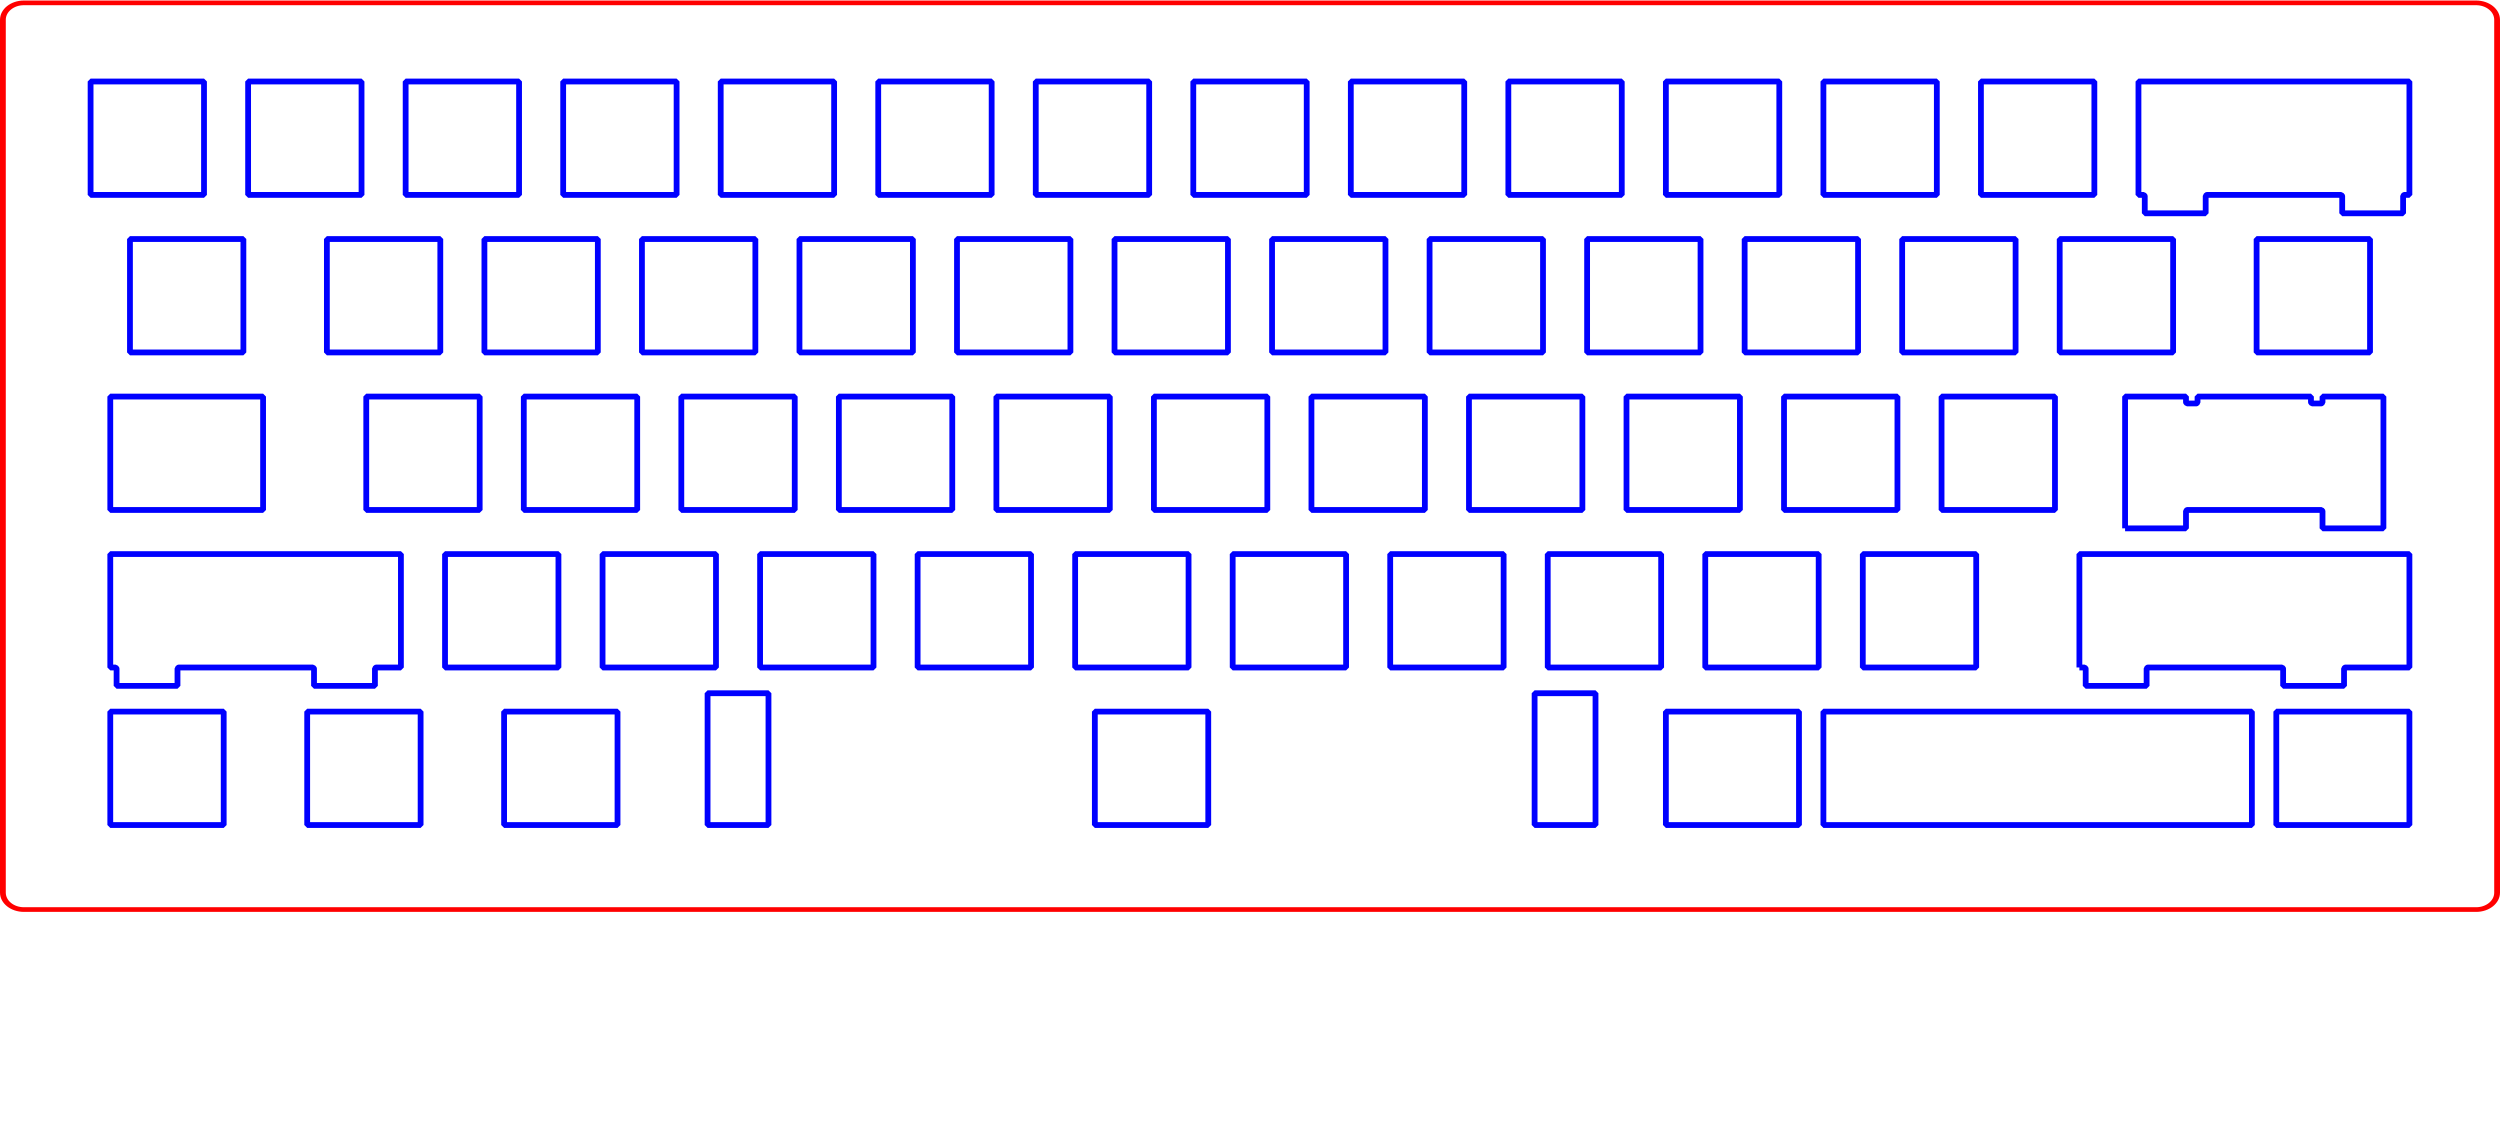 <?xml version="1.0" encoding="utf-8"?>
<svg viewBox="0 265 3023.26 1105" height="137.225mm" version="1.2" width="302.326mm" id="svg2154" preserveAspectRatio="xMidYMin" xmlns="http://www.w3.org/2000/svg">
  <title id="title2">FreeCAD SVG Export</title>
  <desc id="desc4">Drawing page: Page exported from FreeCAD document: grabert</desc>
  <g id="layer4" style="display:inline" transform="translate(-2.646,-2.646)">
    <path id="path420" style="font-style:normal;font-weight:400;font-size:31.75px;font-family:'Sans Serif';fill:none;stroke:#0000ff;stroke-width:7;stroke-linecap:round;stroke-linejoin:bevel;stroke-opacity:1" d="m 136.006,1265.346 c 45.72,0 91.44,0 137.16,0 0,-45.72 0,-91.44 0,-137.16 -45.72,0 -91.44,0 -137.16,0 0,45.72 0,91.44 0,137.16 z"/>
    <path id="path500" style="font-style:normal;font-weight:400;font-size:31.75px;font-family:'Sans Serif';fill:none;stroke:#0000ff;stroke-width:7;stroke-linecap:round;stroke-linejoin:bevel;stroke-opacity:1" d="m 858.32,1265.346 c 24.553,0 49.107,0 73.66,0 0,-53.13 0,-106.26 0,-159.391 -24.553,0 -49.107,0 -73.66,0 0,53.13 0,106.26 0,159.391 z"/>
    <path id="path636" style="font-style:normal;font-weight:400;font-size:31.75px;font-family:'Sans Serif';fill:none;stroke:#0000ff;stroke-width:7;stroke-linecap:round;stroke-linejoin:bevel;stroke-opacity:1" d="m 445.564,884.346 c 45.722,0 91.444,0 137.166,0 0,-45.72 0,-91.44 0,-137.16 -45.722,0 -91.444,0 -137.166,0 0,45.72 0,91.44 0,137.16 z"/>
    <path id="path764" style="font-style:normal;font-weight:400;font-size:31.75px;font-family:'Sans Serif';fill:none;stroke:#0000ff;stroke-width:7;stroke-linecap:round;stroke-linejoin:bevel;stroke-opacity:1" d="m 1207.576,884.346 c 45.717,0 91.434,0 137.15,0 0,-45.72 0,-91.44 0,-137.16 -45.717,0 -91.434,0 -137.15,0 0,45.72 0,91.44 0,137.16 z"/>
    <path id="path828" style="font-style:normal;font-weight:400;font-size:31.75px;font-family:'Sans Serif';fill:none;stroke:#0000ff;stroke-width:7;stroke-linecap:round;stroke-linejoin:bevel;stroke-opacity:1" d="m 1858.445,1265.346 c 24.553,0 49.107,0 73.66,0 0,-53.13 0,-106.26 0,-159.391 -24.553,0 -49.107,0 -73.66,0 0,53.13 0,106.26 0,159.391 z"/>
    <path id="path876" style="font-style:normal;font-weight:400;font-size:31.75px;font-family:'Sans Serif';fill:none;stroke:#0000ff;stroke-width:7;stroke-linecap:round;stroke-linejoin:bevel;stroke-opacity:1" d="m 2755.385,1265.346 c 53.657,0 107.314,0 160.971,0 0,-45.72 0,-91.44 0,-137.16 -53.657,0 -107.314,0 -160.971,0 0,45.72 0,91.44 0,137.16 z"/>
    <path id="path988" style="font-style:normal;font-weight:400;font-size:31.75px;font-family:'Sans Serif';fill:none;stroke:#0000ff;stroke-width:7;stroke-linecap:round;stroke-linejoin:bevel;stroke-opacity:1" d="m 1969.576,884.346 c 45.717,0 91.434,0 137.15,0 0,-45.72 0,-91.44 0,-137.16 -45.717,0 -91.434,0 -137.15,0 0,45.72 0,91.44 0,137.16 z"/>
    <path id="path1384" style="font-style:normal;font-weight:400;font-size:31.75px;font-family:'Sans Serif';fill:none;stroke:#0000ff;stroke-width:7;stroke-linecap:round;stroke-linejoin:bevel;stroke-opacity:1" d="m 874.195,503.346 c 45.72,0 91.44,0 137.16,0 0,-45.72 0,-91.44 0,-137.16 -45.72,0 -91.44,0 -137.16,0 0,45.72 0,91.44 0,137.16 z"/>
    <path id="path1576" style="font-style:normal;font-weight:400;font-size:31.75px;font-family:'Sans Serif';fill:none;stroke:#0000ff;stroke-width:7;stroke-linecap:round;stroke-linejoin:bevel;stroke-opacity:1" d="m 1636.195,503.346 c 45.72,0 91.44,0 137.16,0 0,-45.72 0,-91.44 0,-137.16 -45.72,0 -91.44,0 -137.16,0 0,45.72 0,91.44 0,137.16 z"/>
    <path id="path1656" style="font-style:normal;font-weight:400;font-size:31.75px;font-family:'Sans Serif';fill:none;stroke:#0000ff;stroke-width:7;stroke-linecap:round;stroke-linejoin:bevel;stroke-opacity:1" d="m 2731.564,693.846 c 45.721,0 91.441,0 137.162,0 0,-45.72 0,-91.44 0,-137.16 -45.721,0 -91.441,0 -137.162,0 0,45.72 0,91.44 0,137.16 z"/>
    <path id="path1672" style="font-style:normal;font-weight:400;font-size:31.75px;font-family:'Sans Serif';fill:none;stroke:#0000ff;stroke-width:7;stroke-linecap:round;stroke-linejoin:bevel;stroke-opacity:1" d="m 2207.695,503.346 c 45.72,0 91.44,0 137.16,0 0,-45.72 0,-91.44 0,-137.16 -45.72,0 -91.44,0 -137.16,0 0,45.72 0,91.44 0,137.16 z"/>
    <path id="path1256" style="font-style:normal;font-weight:400;font-size:31.75px;font-family:'Sans Serif';display:inline;fill:none;stroke:#0000ff;stroke-width:7;stroke-linecap:round;stroke-linejoin:bevel;stroke-opacity:1" d="m 112.195,503.346 c 45.72,0 91.44,0 137.16,0 0,-45.72 0,-91.44 0,-137.16 -45.72,0 -91.44,0 -137.16,0 0,45.72 0,91.44 0,137.16 z"/>
  </g>
  <g id="layer5" style="display:inline" transform="translate(-2.646,-2.646)">
    <path id="path484" style="font-style:normal;font-weight:400;font-size:31.75px;font-family:'Sans Serif';fill:none;stroke:#0000ff;stroke-width:7;stroke-linecap:round;stroke-linejoin:bevel;stroke-opacity:1" d="m 1326.635,1265.346 c 45.721,0 91.441,0 137.162,0 0,-45.72 0,-91.44 0,-137.16 -45.721,0 -91.441,0 -137.162,0 0,45.72 0,91.44 0,137.16 z"/>
    <path id="path612" style="font-style:normal;font-weight:400;font-size:31.75px;font-family:'Sans Serif';fill:none;stroke:#0000ff;stroke-width:7;stroke-linecap:round;stroke-linejoin:bevel;stroke-opacity:1" d="m 136.006,884.346 c 61.597,0 123.194,0 184.791,0 -10e-6,-45.72 0,-91.44 0,-137.16 -61.597,0 -123.194,0 -184.791,0 0,45.72 0,91.44 0,137.16 z"/>
    <path id="path748" style="font-style:normal;font-weight:400;font-size:31.75px;font-family:'Sans Serif';fill:none;stroke:#0000ff;stroke-width:7;stroke-linecap:round;stroke-linejoin:bevel;stroke-opacity:1" d="m 1017.076,884.346 c 45.717,0 91.434,0 137.15,0 0,-45.72 0,-91.44 0,-137.16 -45.717,0 -91.434,0 -137.15,0 0,45.72 0,91.44 0,137.16 z"/>
    <path id="path780" style="font-style:normal;font-weight:400;font-size:31.75px;font-family:'Sans Serif';fill:none;stroke:#0000ff;stroke-width:7;stroke-linecap:round;stroke-linejoin:bevel;stroke-opacity:1" d="m 1398.076,884.346 c 45.717,0 91.434,0 137.15,0 0,-45.72 0,-91.44 0,-137.16 -45.717,0 -91.434,0 -137.15,0 0,45.72 0,91.44 0,137.16 z"/>
    <path id="path844" style="font-style:normal;font-weight:400;font-size:31.75px;font-family:'Sans Serif';fill:none;stroke:#0000ff;stroke-width:7;stroke-linecap:round;stroke-linejoin:bevel;stroke-opacity:1" d="m 2207.695,1265.346 c 172.72,0 345.44,0 518.16,0 0,-45.72 0,-91.44 0,-137.16 -172.72,0 -345.44,0 -518.16,0 0,45.72 0,91.44 0,137.16 z"/>
    <path id="path908" style="font-style:normal;font-weight:400;font-size:31.75px;font-family:'Sans Serif';fill:none;stroke:#0000ff;stroke-width:7;stroke-linecap:round;stroke-linejoin:bevel;stroke-opacity:1" d="m 1683.826,1074.846 c 45.717,0 91.434,0 137.15,0 0,-45.72 0,-91.44 0,-137.16 -45.717,0 -91.434,0 -137.15,0 0,45.72 0,91.44 0,137.16 z"/>
    <path id="path1288" style="font-style:normal;font-weight:400;font-size:31.75px;font-family:'Sans Serif';fill:none;stroke:#0000ff;stroke-width:7;stroke-linecap:round;stroke-linejoin:bevel;stroke-opacity:1" d="m 493.195,503.346 c 45.72,0 91.44,0 137.16,0 0,-45.72 0,-91.44 0,-137.16 -45.72,0 -91.44,0 -137.16,0 0,45.72 0,91.44 0,137.16 z"/>
    <path id="path1560" style="font-style:normal;font-weight:400;font-size:31.75px;font-family:'Sans Serif';fill:none;stroke:#0000ff;stroke-width:7;stroke-linecap:round;stroke-linejoin:bevel;stroke-opacity:1" d="m 2112.445,693.846 c 45.72,0 91.44,0 137.16,0 0,-45.72 0,-91.44 0,-137.16 -45.72,0 -91.44,0 -137.16,0 0,45.72 0,91.44 0,137.16 z"/>
    <path id="path1592" style="font-style:normal;font-weight:400;font-size:31.75px;font-family:'Sans Serif';fill:none;stroke:#0000ff;stroke-width:7;stroke-linecap:round;stroke-linejoin:bevel;stroke-opacity:1" d="m 1826.695,503.346 c 45.72,0 91.44,0 137.16,0 0,-45.72 0,-91.44 0,-137.16 -45.72,0 -91.44,0 -137.16,0 0,45.72 0,91.44 0,137.16 z"/>
    <path id="path452" style="font-style:normal;font-weight:400;font-size:31.75px;font-family:'Sans Serif';display:inline;fill:none;stroke:#0000ff;stroke-width:7;stroke-linecap:round;stroke-linejoin:bevel;stroke-opacity:1" d="m 612.258,1265.346 c 45.72,0 91.44,0 137.16,0 0,-45.72 0,-91.44 0,-137.16 -45.72,0 -91.44,0 -137.16,0 0,45.72 0,91.44 0,137.16 z"/>
    <path id="path1416" style="font-style:normal;font-weight:400;font-size:31.75px;font-family:'Sans Serif';display:inline;fill:none;stroke:#0000ff;stroke-width:7;stroke-linecap:round;stroke-linejoin:bevel;stroke-opacity:1" d="m 1255.195,503.346 c 45.72,0 91.44,0 137.16,0 0,-45.72 0,-91.44 0,-137.16 -45.72,0 -91.44,0 -137.16,0 0,45.72 0,91.44 0,137.16 z"/>
    <path id="path1704" style="font-style:normal;font-weight:400;font-size:31.75px;font-family:'Sans Serif';display:inline;fill:none;stroke:#0000ff;stroke-width:7;stroke-linecap:round;stroke-linejoin:bevel;stroke-opacity:1" d="m 2588.695,503.346 c 2.116,0 4.233,0 6.35,0 0.4,0.466 0.987,0.855 1.27,1.37 0,6.954 0,13.907 0,20.861 24.554,0 49.108,0 73.662,0 0,-6.987 0,-13.974 0,-20.961 0.466,-0.4 0.855,-0.987 1.369,-1.27 54.154,0 108.307,0 162.46,0 0.4,0.466 0.987,0.855 1.27,1.37 0,6.954 0,13.907 0,20.861 24.553,0 49.107,0 73.66,0 0,-6.987 0,-13.974 0,-20.961 0.466,-0.4 0.855,-0.987 1.37,-1.27 2.083,0 4.166,0 6.25,0 0,-45.72 0,-91.44 0,-137.16 -109.22,0 -218.44,0 -327.66,0 0,45.72 0,91.44 0,137.16 z"/>
  </g>
  <g id="layer6" style="display:inline" transform="translate(-2.646,-2.646)">
    <path id="path436" style="font-style:normal;font-weight:400;font-size:31.75px;font-family:'Sans Serif';fill:none;stroke:#0000ff;stroke-width:7;stroke-linecap:round;stroke-linejoin:bevel;stroke-opacity:1" d="m 374.135,1265.346 c 45.721,0 91.441,0 137.162,0 -10e-6,-45.72 0,-91.44 0,-137.16 -45.721,0 -91.441,0 -137.162,0 0,45.72 0,91.44 0,137.16 z"/>
    <path id="path700" style="font-style:normal;font-weight:400;font-size:31.75px;font-family:'Sans Serif';fill:none;stroke:#0000ff;stroke-width:7;stroke-linecap:round;stroke-linejoin:bevel;stroke-opacity:1" d="m 1112.326,1074.846 c 45.717,0 91.434,0 137.15,0 0,-45.72 0,-91.44 0,-137.16 -45.717,0 -91.434,0 -137.15,0 0,45.72 0,91.44 0,137.16 z"/>
    <path id="path1120" style="font-style:normal;font-weight:400;font-size:31.75px;font-family:'Sans Serif';fill:none;stroke:#0000ff;stroke-width:7;stroke-linecap:round;stroke-linejoin:bevel;stroke-opacity:1" d="m 2350.576,884.346 c 45.717,0 91.434,0 137.15,0 0,-45.72 0,-91.44 0,-137.16 -45.717,0 -91.434,0 -137.15,0 0,45.72 0,91.44 0,137.16 z"/>
    <path id="path1272" style="font-style:normal;font-weight:400;font-size:31.75px;font-family:'Sans Serif';fill:none;stroke:#0000ff;stroke-width:7;stroke-linecap:round;stroke-linejoin:bevel;stroke-opacity:1" d="m 302.695,503.346 c 45.72,0 91.44,0 137.16,0 0,-45.72 0,-91.44 0,-137.16 -45.72,0 -91.44,0 -137.16,0 0,45.72 0,91.44 0,137.16 z"/>
    <path id="path1320" style="font-style:normal;font-weight:400;font-size:31.75px;font-family:'Sans Serif';fill:none;stroke:#0000ff;stroke-width:7;stroke-linecap:round;stroke-linejoin:bevel;stroke-opacity:1" d="m 778.945,693.846 c 45.72,0 91.44,0 137.16,0 0,-45.72 0,-91.44 0,-137.16 -45.72,0 -91.44,0 -137.16,0 0,45.72 0,91.44 0,137.16 z"/>
    <path id="path1432" style="font-style:normal;font-weight:400;font-size:31.75px;font-family:'Sans Serif';fill:none;stroke:#0000ff;stroke-width:7;stroke-linecap:round;stroke-linejoin:bevel;stroke-opacity:1" d="m 1445.695,503.346 c 45.72,0 91.44,0 137.16,0 0,-45.72 0,-91.44 0,-137.16 -45.72,0 -91.44,0 -137.16,0 0,45.72 0,91.44 0,137.16 z"/>
    <path id="path1608" style="font-style:normal;font-weight:400;font-size:31.75px;font-family:'Sans Serif';fill:none;stroke:#0000ff;stroke-width:7;stroke-linecap:round;stroke-linejoin:bevel;stroke-opacity:1" d="m 2017.195,503.346 c 45.72,0 91.44,0 137.16,0 0,-45.72 0,-91.44 0,-137.16 -45.72,0 -91.44,0 -137.16,0 0,45.72 0,91.44 0,137.16 z"/>
    <path id="path812" style="font-style:normal;font-weight:400;font-size:31.75px;font-family:'Sans Serif';display:inline;fill:none;stroke:#0000ff;stroke-width:7;stroke-linecap:round;stroke-linejoin:bevel;stroke-opacity:1" d="m 2017.195,1265.346 c 53.657,0 107.314,0 160.971,0 0,-45.72 0,-91.44 0,-137.16 -53.657,0 -107.314,0 -160.971,0 0,45.72 0,91.44 0,137.16 z"/>
  </g>
  <g id="layer7" style="display:inline" transform="translate(-2.646,-2.646)">
    <path id="path668" style="font-style:normal;font-weight:400;font-size:31.75px;font-family:'Sans Serif';fill:none;stroke:#0000ff;stroke-width:7;stroke-linecap:round;stroke-linejoin:bevel;stroke-opacity:1" d="m 731.32,1074.846 c 45.72,0 91.44,0 137.16,0 0,-45.72 0,-91.44 0,-137.16 -45.72,0 -91.44,0 -137.16,0 0,45.72 0,91.44 0,137.16 z"/>
    <path id="path924" style="font-style:normal;font-weight:400;font-size:31.75px;font-family:'Sans Serif';fill:none;stroke:#0000ff;stroke-width:7;stroke-linecap:round;stroke-linejoin:bevel;stroke-opacity:1" d="m 1874.326,1074.846 c 45.717,0 91.434,0 137.15,0 0,-45.72 0,-91.44 0,-137.16 -45.717,0 -91.434,0 -137.15,0 0,45.72 0,91.44 0,137.16 z"/>
    <path id="path1036" style="font-style:normal;font-weight:400;font-size:31.75px;font-family:'Sans Serif';fill:none;stroke:#0000ff;stroke-width:7;stroke-linecap:round;stroke-linejoin:bevel;stroke-opacity:1" d="m 2517.256,1074.846 c 2.116,0 4.233,0 6.35,0 0.4,0.466 0.987,0.855 1.27,1.369 0,6.954 0,13.907 0,20.861 24.554,0 49.108,0 73.662,0 0,-6.987 0,-13.974 0,-20.961 0.466,-0.4 0.855,-0.987 1.369,-1.27 54.153,0 108.306,0 162.459,0 0.4,0.466 0.987,0.855 1.27,1.369 0,6.954 0,13.907 0,20.861 24.554,0 49.108,0 73.662,0 0,-6.987 0,-13.974 0,-20.961 0.466,-0.4 0.855,-0.987 1.369,-1.27 25.896,0 51.793,0 77.689,0 0,-45.72 0,-91.44 0,-137.16 -133.033,0 -266.066,0 -399.1,0 0,45.72 0,91.44 0,137.16 z"/>
    <path id="path1224" style="font-style:normal;font-weight:400;font-size:31.75px;font-family:'Sans Serif';fill:none;stroke:#0000ff;stroke-width:7;stroke-linecap:round;stroke-linejoin:bevel;stroke-opacity:1" d="m 397.945,693.846 c 45.72,0 91.44,0 137.16,0 0,-45.72 0,-91.44 0,-137.16 -45.72,0 -91.44,0 -137.16,0 0,45.72 0,91.44 0,137.16 z"/>
    <path id="path1368" style="font-style:normal;font-weight:400;font-size:31.75px;font-family:'Sans Serif';fill:none;stroke:#0000ff;stroke-width:7;stroke-linecap:round;stroke-linejoin:bevel;stroke-opacity:1" d="m 1350.445,693.846 c 45.72,0 91.44,0 137.16,0 0,-45.72 0,-91.44 0,-137.16 -45.72,0 -91.44,0 -137.16,0 0,45.72 0,91.44 0,137.16 z"/>
    <path id="path1688" style="font-style:normal;font-weight:400;font-size:31.75px;font-family:'Sans Serif';fill:none;stroke:#0000ff;stroke-width:7;stroke-linecap:round;stroke-linejoin:bevel;stroke-opacity:1" d="m 2398.195,503.346 c 45.72,0 91.44,0 137.16,0 0,-45.72 0,-91.44 0,-137.16 -45.72,0 -91.44,0 -137.16,0 0,45.72 0,91.44 0,137.16 z"/>
  </g>
  <g id="layer8" style="display:inline" transform="translate(-2.646,-2.646)">
    <path id="path596" style="font-style:normal;font-weight:400;font-size:31.75px;font-family:'Sans Serif';fill:none;stroke:#0000ff;stroke-width:7;stroke-linecap:round;stroke-linejoin:bevel;stroke-opacity:1" d="m 540.82,1074.846 c 45.72,0 91.44,0 137.16,0 0,-45.72 0,-91.44 0,-137.16 -45.72,0 -91.44,0 -137.16,0 0,45.72 0,91.44 0,137.16 z"/>
    <path id="path732" style="font-style:normal;font-weight:400;font-size:31.75px;font-family:'Sans Serif';fill:none;stroke:#0000ff;stroke-width:7;stroke-linecap:round;stroke-linejoin:bevel;stroke-opacity:1" d="m 826.57,884.346 c 45.72,0 91.44,0 137.16,0 0,-45.72 0,-91.44 0,-137.16 -45.72,0 -91.44,0 -137.16,0 0,45.72 0,91.44 0,137.16 z"/>
    <path id="path892" style="font-style:normal;font-weight:400;font-size:31.75px;font-family:'Sans Serif';fill:none;stroke:#0000ff;stroke-width:7;stroke-linecap:round;stroke-linejoin:bevel;stroke-opacity:1" d="m 1493.326,1074.846 c 45.717,0 91.434,0 137.15,0 0,-45.72 0,-91.44 0,-137.16 -45.717,0 -91.434,0 -137.15,0 0,45.72 0,91.44 0,137.16 z"/>
    <path id="path1020" style="font-style:normal;font-weight:400;font-size:31.75px;font-family:'Sans Serif';fill:none;stroke:#0000ff;stroke-width:7;stroke-linecap:round;stroke-linejoin:bevel;stroke-opacity:1" d="m 2255.326,1074.846 c 45.717,0 91.434,0 137.15,0 0,-45.72 0,-91.44 0,-137.16 -45.717,0 -91.434,0 -137.15,0 0,45.72 0,91.44 0,137.16 z"/>
    <path id="path1208" style="font-style:normal;font-weight:400;font-size:31.75px;font-family:'Sans Serif';fill:none;stroke:#0000ff;stroke-width:7;stroke-linecap:round;stroke-linejoin:bevel;stroke-opacity:1" d="m 159.814,693.846 c 45.721,0 91.441,0 137.162,0 0,-45.72 0,-91.44 0,-137.16 -45.721,0 -91.441,0 -137.162,0 0,45.72 0,91.44 0,137.16 z"/>
    <path id="path1304" style="font-style:normal;font-weight:400;font-size:31.75px;font-family:'Sans Serif';fill:none;stroke:#0000ff;stroke-width:7;stroke-linecap:round;stroke-linejoin:bevel;stroke-opacity:1" d="m 683.695,503.346 c 45.72,0 91.44,0 137.16,0 0,-45.72 0,-91.44 0,-137.16 -45.72,0 -91.44,0 -137.16,0 0,45.72 0,91.44 0,137.16 z"/>
    <path id="path1352" style="font-style:normal;font-weight:400;font-size:31.75px;font-family:'Sans Serif';fill:none;stroke:#0000ff;stroke-width:7;stroke-linecap:round;stroke-linejoin:bevel;stroke-opacity:1" d="m 1159.945,693.846 c 45.72,0 91.44,0 137.16,0 0,-45.72 0,-91.44 0,-137.16 -45.72,0 -91.44,0 -137.16,0 0,45.72 0,91.44 0,137.16 z"/>
    <path id="path1544" style="font-style:normal;font-weight:400;font-size:31.75px;font-family:'Sans Serif';fill:none;stroke:#0000ff;stroke-width:7;stroke-linecap:round;stroke-linejoin:bevel;stroke-opacity:1" d="m 1921.945,693.846 c 45.72,0 91.44,0 137.16,0 0,-45.72 0,-91.44 0,-137.16 -45.72,0 -91.44,0 -137.16,0 0,45.72 0,91.44 0,137.16 z"/>
    <path id="path1640" style="font-style:normal;font-weight:400;font-size:31.75px;font-family:'Sans Serif';fill:none;stroke:#0000ff;stroke-width:7;stroke-linecap:round;stroke-linejoin:bevel;stroke-opacity:1" d="m 2493.445,693.846 c 45.72,0 91.44,0 137.16,0 0,-45.72 0,-91.44 0,-137.16 -45.72,0 -91.44,0 -137.16,0 0,45.72 0,91.44 0,137.16 z"/>
  </g>
  <g id="layer9" style="display:inline" transform="translate(-2.646,-2.646)">
    <path id="path516" style="font-style:normal;font-weight:400;font-size:31.75px;font-family:'Sans Serif';fill:none;stroke:#0000ff;stroke-width:7;stroke-linecap:round;stroke-linejoin:bevel;stroke-opacity:1" d="m 136.006,1074.846 c 2.117,0 4.233,0 6.35,0 0.4,0.466 0.987,0.855 1.27,1.369 0,6.954 0,13.907 0,20.861 24.554,0 49.108,0 73.662,0 0,-6.987 0,-13.974 0,-20.961 0.466,-0.4 0.855,-0.987 1.37,-1.27 54.153,0 108.306,0 162.459,0 0.4,0.466 0.987,0.855 1.27,1.369 0,6.954 0,13.907 0,20.861 24.554,0 49.108,0 73.662,0 0,-6.987 -10e-6,-13.974 0,-20.961 0.466,-0.4 0.855,-0.987 1.37,-1.27 10.02,0 20.04,0 30.06,0 0,-45.72 0,-91.44 0,-137.16 -117.157,0 -234.314,0 -351.471,0 0,45.72 0,91.44 0,137.16 z"/>
    <path id="path716" style="font-style:normal;font-weight:400;font-size:31.75px;font-family:'Sans Serif';fill:none;stroke:#0000ff;stroke-width:7;stroke-linecap:round;stroke-linejoin:bevel;stroke-opacity:1" d="m 1302.826,1074.846 c 45.717,0 91.434,0 137.15,0 0,-45.72 0,-91.44 0,-137.16 -45.717,0 -91.434,0 -137.15,0 0,45.72 0,91.44 0,137.16 z"/>
    <path id="path940" style="font-style:normal;font-weight:400;font-size:31.75px;font-family:'Sans Serif';fill:none;stroke:#0000ff;stroke-width:7;stroke-linecap:round;stroke-linejoin:bevel;stroke-opacity:1" d="m 2064.826,1074.846 c 45.717,0 91.434,0 137.15,0 0,-45.72 0,-91.44 0,-137.16 -45.717,0 -91.434,0 -137.15,0 0,45.72 0,91.44 0,137.16 z"/>
    <path id="path1400" style="font-style:normal;font-weight:400;font-size:31.75px;font-family:'Sans Serif';fill:none;stroke:#0000ff;stroke-width:7;stroke-linecap:round;stroke-linejoin:bevel;stroke-opacity:1" d="m 1064.695,503.346 c 45.72,0 91.44,0 137.16,0 0,-45.72 0,-91.44 0,-137.16 -45.72,0 -91.44,0 -137.16,0 0,45.72 0,91.44 0,137.16 z"/>
    <path id="path1528" style="font-style:normal;font-weight:400;font-size:31.75px;font-family:'Sans Serif';fill:none;stroke:#0000ff;stroke-width:7;stroke-linecap:round;stroke-linejoin:bevel;stroke-opacity:1" d="m 1731.445,693.846 c 45.72,0 91.44,0 137.16,0 0,-45.72 0,-91.44 0,-137.16 -45.72,0 -91.44,0 -137.16,0 0,45.72 0,91.44 0,137.16 z"/>
    <path id="path1624" style="font-style:normal;font-weight:400;font-size:31.75px;font-family:'Sans Serif';fill:none;stroke:#0000ff;stroke-width:7;stroke-linecap:round;stroke-linejoin:bevel;stroke-opacity:1" d="m 2302.945,693.846 c 45.72,0 91.44,0 137.16,0 0,-45.72 0,-91.44 0,-137.16 -45.72,0 -91.44,0 -137.16,0 0,45.72 0,91.44 0,137.16 z"/>
  </g>
  <g id="layer10" style="display:inline" transform="translate(-2.646,-2.646)">
    <path id="path652" style="font-style:normal;font-weight:400;font-size:31.75px;font-family:'Sans Serif';fill:none;stroke:#0000ff;stroke-width:7;stroke-linecap:round;stroke-linejoin:bevel;stroke-opacity:1" d="m 636.07,884.346 c 45.72,0 91.44,0 137.16,0 0,-45.72 0,-91.44 0,-137.16 -45.72,0 -91.44,0 -137.16,0 0,45.72 0,91.44 0,137.16 z"/>
    <path id="path972" style="font-style:normal;font-weight:400;font-size:31.75px;font-family:'Sans Serif';fill:none;stroke:#0000ff;stroke-width:7;stroke-linecap:round;stroke-linejoin:bevel;stroke-opacity:1" d="m 1779.076,884.346 c 45.717,0 91.434,0 137.15,0 0,-45.72 0,-91.44 0,-137.16 -45.717,0 -91.434,0 -137.15,0 0,45.72 0,91.44 0,137.16 z"/>
    <path id="path1136" style="font-style:normal;font-weight:400;font-size:31.75px;font-family:'Sans Serif';fill:none;stroke:#0000ff;stroke-width:7;stroke-linecap:round;stroke-linejoin:bevel;stroke-opacity:1" d="m 2572.506,906.576 c 24.553,0 49.107,0 73.66,0 0,-6.987 0,-13.974 0,-20.961 0.466,-0.4 0.855,-0.987 1.369,-1.27 54.154,0 108.307,0 162.461,0 0.4,0.466 0.987,0.855 1.27,1.37 0,6.954 0,13.907 0,20.861 24.553,0 49.107,0 73.66,0 0,-53.13 0,-106.26 0,-159.391 -24.553,0 -49.107,0 -73.66,0 0,2.37 0,4.74 0,7.109 -0.466,0.4 -0.855,0.987 -1.369,1.27 -3.777,0 -7.553,0 -11.33,0 -0.4,-0.466 -0.987,-0.855 -1.27,-1.37 0,-2.336 0,-4.673 0,-7.009 -45.721,0 -91.441,0 -137.162,0 0,2.37 0,4.74 0,7.109 -0.466,0.4 -0.855,0.987 -1.37,1.27 -3.776,0 -7.553,0 -11.33,0 -0.4,-0.466 -0.987,-0.855 -1.27,-1.37 0,-2.336 0,-4.673 0,-7.009 -24.553,0 -49.107,0 -73.66,0 0,53.13 0,106.26 0,159.391 z"/>
    <path id="path1336" style="font-style:normal;font-weight:400;font-size:31.75px;font-family:'Sans Serif';fill:none;stroke:#0000ff;stroke-width:7;stroke-linecap:round;stroke-linejoin:bevel;stroke-opacity:1" d="m 969.445,693.846 c 45.72,0 91.44,0 137.16,0 0,-45.72 0,-91.44 0,-137.16 -45.72,0 -91.44,0 -137.16,0 0,45.72 0,91.44 0,137.16 z"/>
  </g>
  <g id="layer11" style="display:inline" transform="translate(-2.646,-2.646)">
    <path id="path684" style="font-style:normal;font-weight:400;font-size:31.75px;font-family:'Sans Serif';fill:none;stroke:#0000ff;stroke-width:7;stroke-linecap:round;stroke-linejoin:bevel;stroke-opacity:1" d="m 921.82,1074.846 c 45.719,0 91.437,0 137.156,0 0,-45.72 0,-91.44 0,-137.16 -45.719,0 -91.438,0 -137.156,0 0,45.72 0,91.44 0,137.16 z"/>
    <path id="path956" style="font-style:normal;font-weight:400;font-size:31.75px;font-family:'Sans Serif';fill:none;stroke:#0000ff;stroke-width:7;stroke-linecap:round;stroke-linejoin:bevel;stroke-opacity:1" d="m 1588.576,884.346 c 45.717,0 91.434,0 137.15,0 0,-45.72 0,-91.44 0,-137.16 -45.717,0 -91.434,0 -137.15,0 0,45.72 0,91.44 0,137.16 z"/>
    <path id="path1004" style="font-style:normal;font-weight:400;font-size:31.75px;font-family:'Sans Serif';fill:none;stroke:#0000ff;stroke-width:7;stroke-linecap:round;stroke-linejoin:bevel;stroke-opacity:1" d="m 2160.076,884.346 c 45.717,0 91.434,0 137.15,0 0,-45.72 0,-91.44 0,-137.16 -45.717,0 -91.434,0 -137.15,0 0,45.72 0,91.44 0,137.16 z"/>
    <path id="path1240" style="font-style:normal;font-weight:400;font-size:31.75px;font-family:'Sans Serif';fill:none;stroke:#0000ff;stroke-width:7;stroke-linecap:round;stroke-linejoin:bevel;stroke-opacity:1" d="m 588.445,693.846 c 45.72,0 91.44,0 137.16,0 0,-45.72 0,-91.44 0,-137.16 -45.72,0 -91.44,0 -137.16,0 0,45.72 0,91.44 0,137.16 z"/>
    <path id="path1512" style="font-style:normal;font-weight:400;font-size:31.75px;font-family:'Sans Serif';fill:none;stroke:#0000ff;stroke-width:7;stroke-linecap:round;stroke-linejoin:bevel;stroke-opacity:1" d="m 1540.945,693.846 c 45.72,0 91.44,0 137.16,0 0,-45.72 0,-91.44 0,-137.16 -45.72,0 -91.44,0 -137.16,0 0,45.72 0,91.44 0,137.16 z"/>
  </g>
  <g id="layer2" style="display: inline;" transform="matrix(1, 0, 0, 0.807, -2.646, 261.745)">
    <path fill-rule="evenodd" vector-effect="none" d="M 3022.396 33.606 C 3022.406 19.644 3011.026 8.327 2996.996 8.327 L 31.546 8.327 C 17.526 8.327 6.156 19.644 6.146 33.606 L 6.146 1341.744 C 6.156 1355.707 17.526 1367.022 31.546 1367.022 L 31.546 1367.032 L 2997.006 1367.032 C 3011.026 1367.032 3022.396 1355.707 3022.406 1341.754 L 3022.406 1341.744 L 3022.396 33.606 Z" id="path304" style="font-style: normal; font-weight: 400; font-size: 31.75px; font-family: &quot;Sans Serif&quot;; display: inline; fill: none; stroke: rgb(255, 0, 0); stroke-width: 7; stroke-linecap: round; stroke-linejoin: bevel; stroke-opacity: 1;"/>
  </g>
</svg>